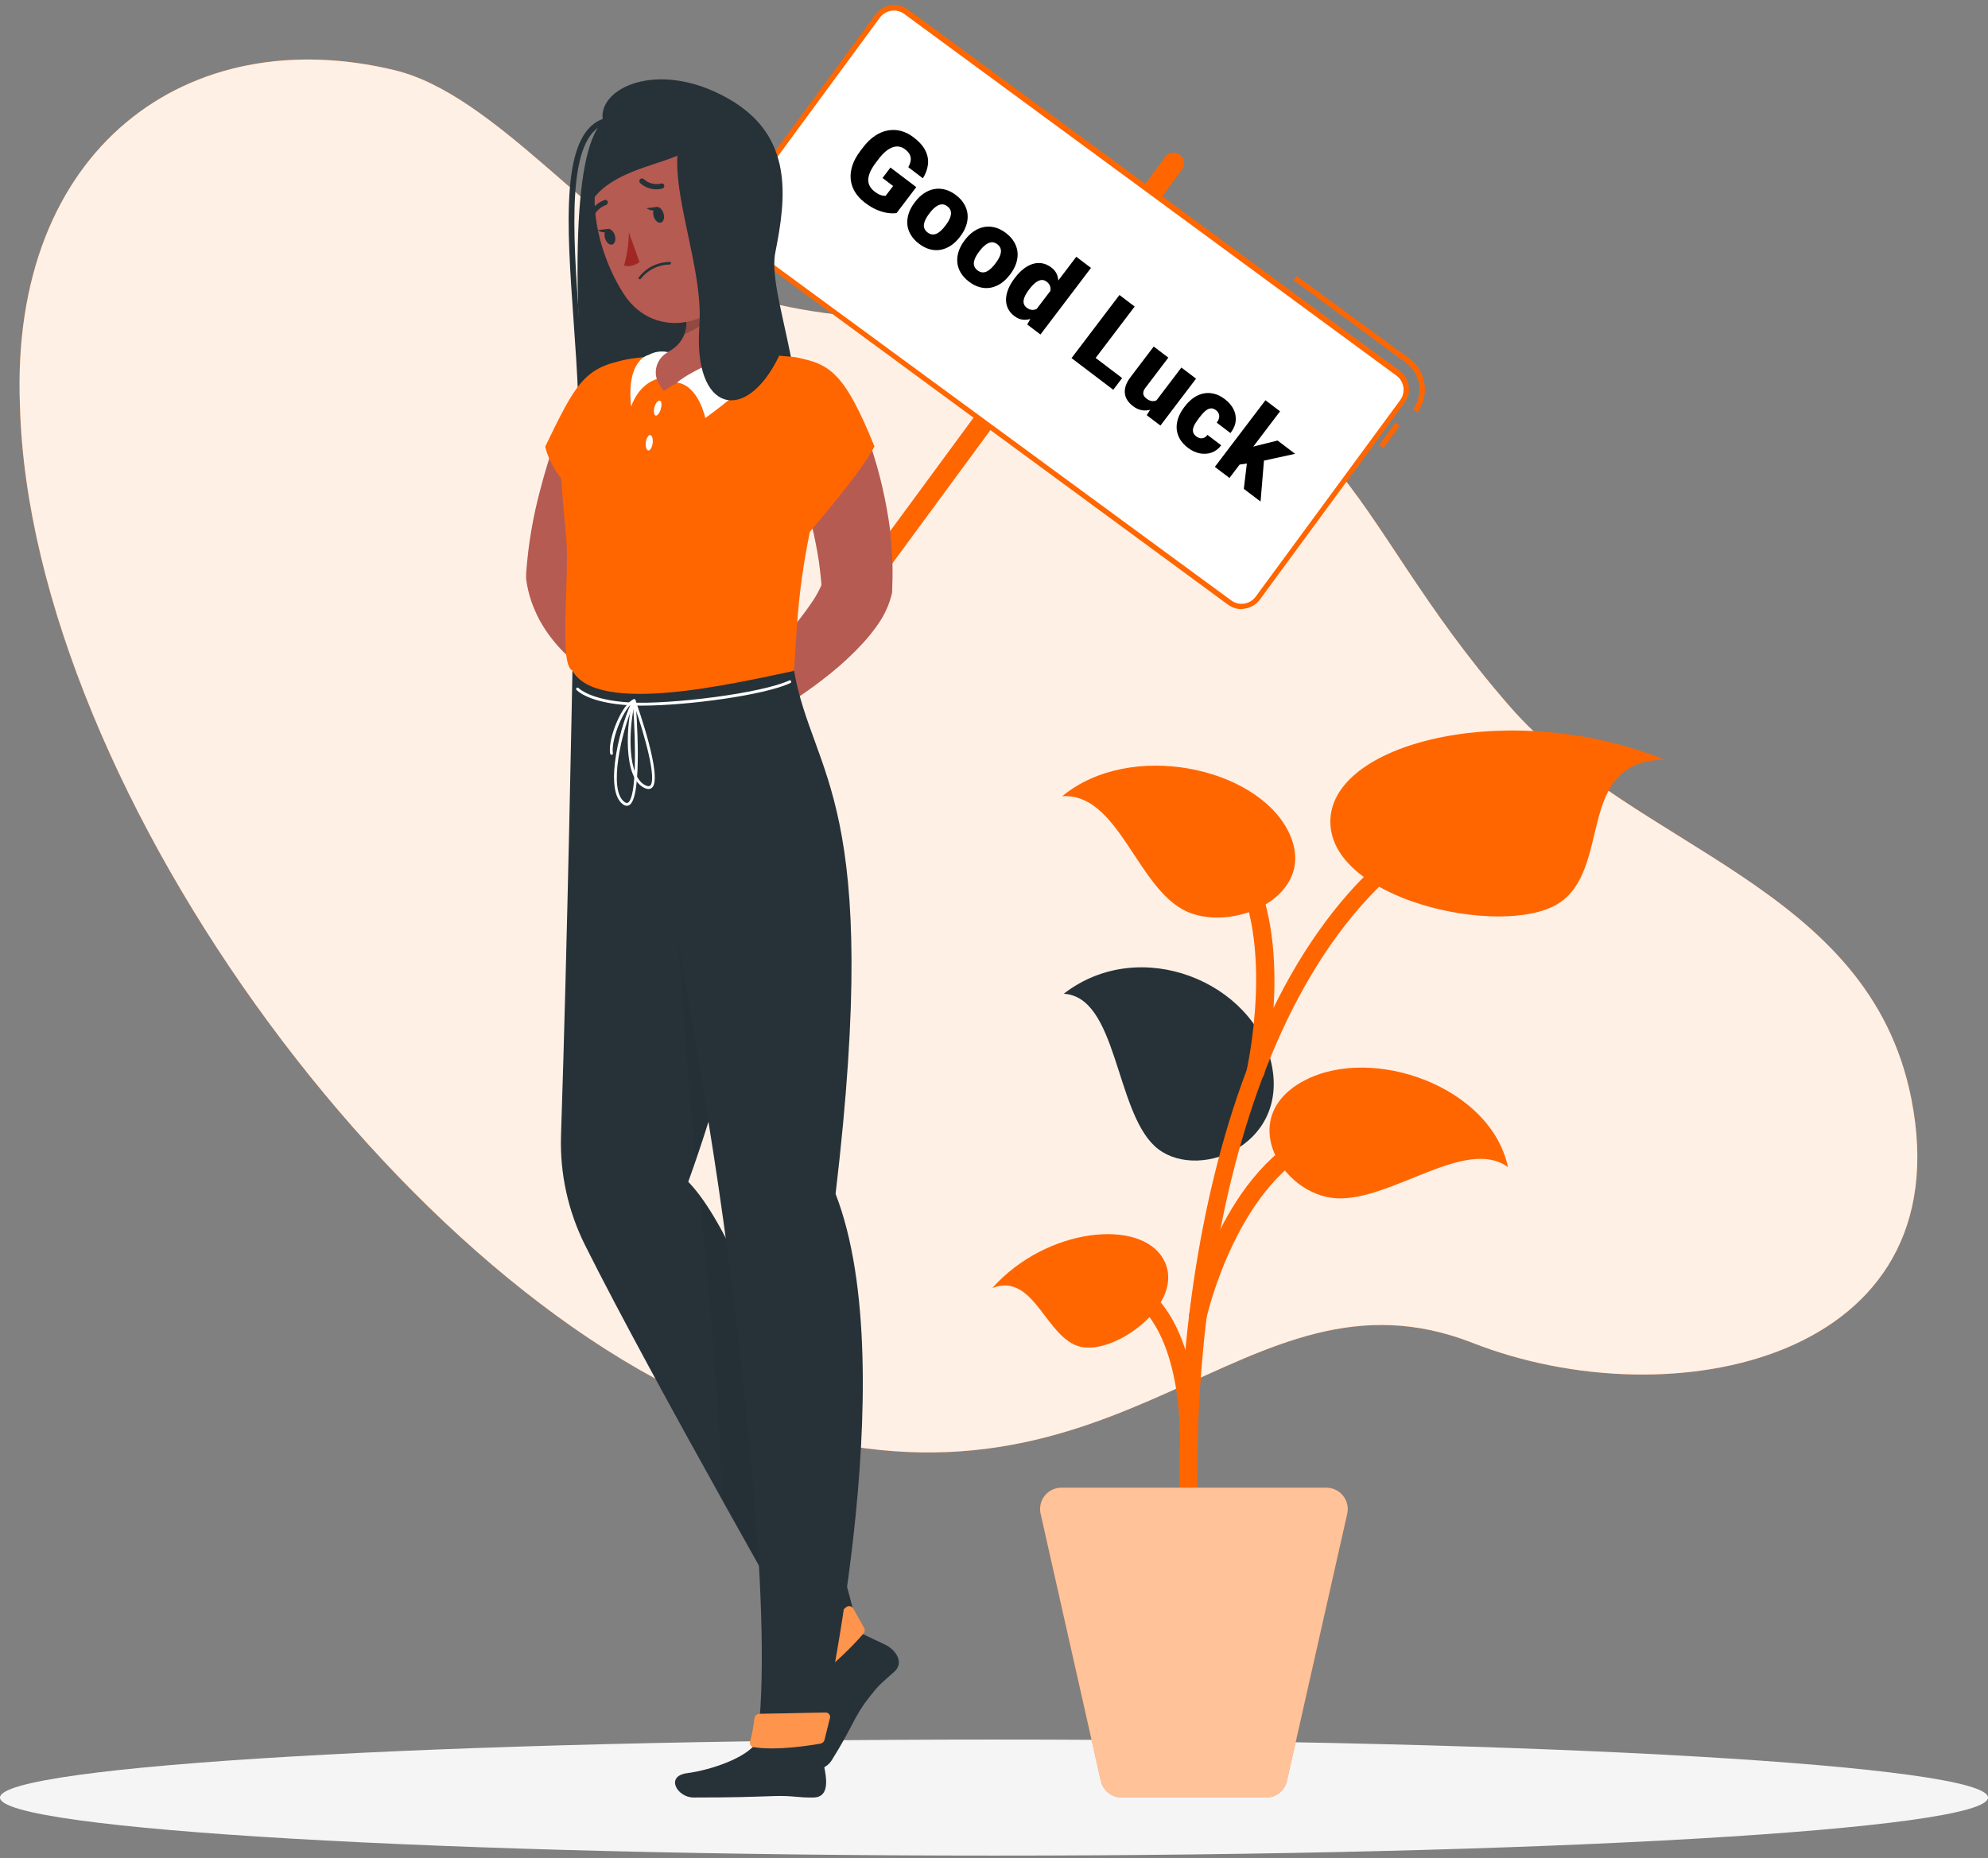 <svg width="169" height="158" viewBox="0 0 169 158" fill="none" xmlns="http://www.w3.org/2000/svg">
<rect x="0" y="0" width="169" height="158" fill="#808080" stroke="none"/>
<path d="M1.695 34.493C0.824 12.594 15.981 1.703 33.579 5.974C42.017 8.022 50.506 19.484 58.477 23.276C68.876 28.24 78.93 26.645 89.42 28.27C115.534 32.31 113.325 42.844 128.365 60.084C138.937 72.218 158.872 75.229 162.48 93.407C166.877 115.633 142.136 120.828 125.192 114.186C105.733 106.56 95.753 130.495 65.577 121.408C35.894 112.482 2.567 67.393 1.695 34.493Z" fill="#FF6600"/>
<path opacity="0.9" d="M1.695 34.493C0.824 12.594 15.981 1.703 33.579 5.974C42.017 8.022 50.506 19.484 58.477 23.276C68.876 28.24 78.93 26.645 89.42 28.27C115.534 32.31 113.325 42.844 128.365 60.084C138.937 72.218 158.872 75.229 162.48 93.407C166.877 115.633 142.136 120.828 125.192 114.186C105.733 106.56 95.753 130.495 65.577 121.408C35.894 112.482 2.567 67.393 1.695 34.493Z" fill="white"/>
<path d="M84.5 157.777C131.168 157.777 169 155.568 169 152.844C169 150.119 131.168 147.91 84.5 147.91C37.832 147.91 0 150.119 0 152.844C0 155.568 37.832 157.777 84.5 157.777Z" fill="#F5F5F5"/>
<path d="M108.095 90.473C109.603 97.573 101.514 100.576 98.154 97.446C94.794 94.317 94.96 84.751 90.427 84.498C96.969 79.434 106.626 83.566 108.095 90.473Z" fill="#263238"/>
<path d="M101.497 134.766C101.312 134.766 101.133 134.698 100.995 134.575C100.857 134.452 100.769 134.283 100.747 134.099C99.074 120.018 101.183 86.382 118.433 72.279C118.509 72.209 118.598 72.156 118.696 72.123C118.793 72.089 118.896 72.076 118.999 72.083C119.101 72.091 119.202 72.119 119.293 72.166C119.384 72.214 119.465 72.28 119.53 72.359C119.595 72.439 119.644 72.531 119.672 72.63C119.701 72.729 119.709 72.833 119.696 72.935C119.683 73.037 119.649 73.136 119.597 73.224C119.544 73.313 119.474 73.39 119.391 73.451C102.639 87.153 100.608 120.109 102.251 133.92C102.273 134.119 102.216 134.319 102.092 134.477C101.968 134.634 101.787 134.736 101.588 134.761L101.497 134.766Z" fill="#FF6600"/>
<path d="M95.352 152.843H107.633C108.045 152.843 108.445 152.703 108.766 152.445C109.088 152.188 109.312 151.829 109.403 151.427L114.528 128.708C114.587 128.442 114.586 128.166 114.525 127.901C114.463 127.635 114.343 127.387 114.172 127.175C114.002 126.962 113.786 126.791 113.541 126.673C113.295 126.555 113.026 126.494 112.754 126.494H90.231C89.959 126.493 89.69 126.555 89.445 126.672C89.199 126.79 88.984 126.962 88.814 127.175C88.644 127.387 88.524 127.636 88.463 127.901C88.402 128.166 88.401 128.442 88.462 128.708L93.582 151.431C93.674 151.832 93.899 152.19 94.221 152.446C94.542 152.703 94.941 152.842 95.352 152.843Z" fill="#FF6600"/>
<path opacity="0.6" d="M95.352 152.843H107.633C108.045 152.843 108.445 152.703 108.766 152.445C109.088 152.188 109.312 151.829 109.403 151.427L114.528 128.708C114.587 128.442 114.586 128.166 114.525 127.901C114.463 127.635 114.343 127.387 114.172 127.175C114.002 126.962 113.786 126.791 113.541 126.673C113.295 126.555 113.026 126.494 112.754 126.494H90.231C89.959 126.493 89.69 126.555 89.445 126.672C89.199 126.79 88.984 126.962 88.814 127.175C88.644 127.387 88.524 127.636 88.463 127.901C88.402 128.166 88.401 128.442 88.462 128.708L93.582 151.431C93.674 151.832 93.899 152.19 94.221 152.446C94.542 152.703 94.941 152.842 95.352 152.843Z" fill="white"/>
<path d="M106.727 91.89C106.668 91.889 106.609 91.882 106.552 91.868C106.456 91.846 106.365 91.804 106.284 91.746C106.204 91.689 106.136 91.616 106.083 91.531C106.031 91.447 105.996 91.354 105.98 91.256C105.964 91.158 105.967 91.058 105.99 90.962C105.99 90.853 108.452 80.136 104.709 73.839C104.607 73.665 104.577 73.458 104.628 73.263C104.678 73.068 104.803 72.901 104.977 72.799C105.15 72.697 105.357 72.668 105.552 72.718C105.747 72.768 105.914 72.894 106.016 73.067C110.087 79.888 107.598 90.853 107.481 91.289C107.444 91.461 107.349 91.615 107.212 91.725C107.074 91.834 106.903 91.893 106.727 91.89Z" fill="#FF6600"/>
<path d="M113.098 69.655C112.793 76.497 127.646 79.761 132.405 76.868C137.164 73.974 133.804 64.665 141.496 64.595C128.635 59.387 113.395 62.996 113.098 69.655Z" fill="#FF6600"/>
<path d="M109.503 70.653C112.327 76.227 104.548 79.522 100.56 77.342C96.572 75.163 94.99 67.415 90.301 67.698C96.102 62.917 106.753 65.227 109.503 70.653Z" fill="#FF6600"/>
<path d="M101.061 123.256H101.03C100.83 123.247 100.642 123.159 100.506 123.013C100.37 122.866 100.297 122.671 100.303 122.471C100.303 122.358 100.638 111.07 94.297 109.706C94.101 109.664 93.93 109.546 93.821 109.377C93.713 109.209 93.675 109.004 93.717 108.808C93.76 108.613 93.878 108.441 94.046 108.333C94.215 108.224 94.419 108.187 94.615 108.229C102.194 109.854 101.837 122.009 101.815 122.528C101.808 122.723 101.726 122.908 101.585 123.044C101.444 123.18 101.256 123.256 101.061 123.256Z" fill="#FF6600"/>
<path d="M98.925 107.108C100.895 110.761 94.855 115.21 91.87 114.517C88.884 113.824 87.947 108.146 84.361 109.514C88.954 104.363 97.008 103.557 98.925 107.108Z" fill="#FF6600"/>
<path d="M101.841 112.578C101.786 112.585 101.731 112.585 101.675 112.578C101.48 112.534 101.311 112.414 101.203 112.245C101.095 112.076 101.059 111.872 101.1 111.676C101.214 111.162 103.977 99.059 112.231 95.839C112.325 95.797 112.426 95.775 112.528 95.774C112.631 95.773 112.732 95.792 112.827 95.831C112.922 95.871 113.008 95.928 113.079 96.002C113.151 96.075 113.207 96.162 113.244 96.257C113.282 96.353 113.299 96.455 113.296 96.557C113.292 96.66 113.268 96.761 113.225 96.853C113.181 96.946 113.119 97.029 113.043 97.098C112.967 97.166 112.877 97.218 112.78 97.251C105.271 100.179 102.604 111.885 102.578 112.003C102.537 112.168 102.443 112.314 102.309 112.419C102.176 112.523 102.011 112.579 101.841 112.578Z" fill="#FF6600"/>
<path d="M110.906 91.864C104.957 94.976 108.971 101.627 113.608 101.888C118.245 102.15 124.634 96.619 128.195 99.243C126.739 92.387 116.703 88.835 110.906 91.864Z" fill="#FF6600"/>
<path d="M61.737 65.615C61.548 65.474 61.422 65.264 61.386 65.03C61.351 64.797 61.41 64.559 61.55 64.368L99.056 13.343C99.197 13.154 99.407 13.027 99.641 12.992C99.874 12.957 100.112 13.016 100.303 13.156C100.492 13.297 100.618 13.507 100.654 13.741C100.689 13.974 100.63 14.212 100.49 14.402L62.984 65.423C62.916 65.52 62.83 65.602 62.73 65.664C62.63 65.726 62.518 65.768 62.402 65.786C62.285 65.804 62.166 65.798 62.052 65.768C61.938 65.739 61.831 65.687 61.737 65.615Z" fill="#FF6600"/>
<path d="M118.635 35.931L117.244 37.841L117.604 38.103L118.996 36.193L118.635 35.931Z" fill="#FF6600"/>
<path d="M120.485 35.068L120.123 34.807C120.567 34.202 120.752 33.446 120.64 32.704C120.527 31.962 120.125 31.296 119.522 30.849L109.969 23.829L110.23 23.471L119.801 30.479C120.148 30.735 120.44 31.057 120.662 31.427C120.884 31.796 121.031 32.205 121.095 32.632C121.159 33.058 121.137 33.493 121.033 33.911C120.928 34.329 120.742 34.722 120.485 35.068Z" fill="#FF6600"/>
<path d="M104.547 51.233L62.709 20.486C62.528 20.352 62.374 20.184 62.257 19.991C62.14 19.798 62.063 19.584 62.029 19.361C61.995 19.138 62.005 18.911 62.059 18.692C62.113 18.473 62.209 18.266 62.343 18.085L74.642 1.354C74.775 1.172 74.943 1.017 75.136 0.9C75.329 0.783 75.543 0.705 75.766 0.671C75.99 0.637 76.217 0.648 76.436 0.702C76.656 0.756 76.862 0.853 77.043 0.988L118.881 31.734C119.063 31.868 119.216 32.035 119.333 32.228C119.45 32.421 119.528 32.634 119.562 32.857C119.596 33.08 119.585 33.307 119.531 33.526C119.477 33.744 119.381 33.95 119.247 34.131L106.949 50.867C106.815 51.049 106.648 51.203 106.455 51.32C106.262 51.437 106.047 51.515 105.824 51.549C105.601 51.583 105.373 51.573 105.154 51.518C104.935 51.464 104.729 51.367 104.547 51.233Z" fill="white"/>
<path d="M105.541 51.791C105.129 51.79 104.728 51.659 104.395 51.416L62.557 20.665C62.351 20.515 62.177 20.326 62.044 20.108C61.912 19.89 61.824 19.648 61.785 19.396C61.747 19.144 61.758 18.887 61.82 18.639C61.881 18.392 61.991 18.159 62.143 17.954L74.442 1.219C74.744 0.802 75.199 0.522 75.707 0.441C76.215 0.359 76.735 0.482 77.152 0.783L118.991 31.534C119.403 31.839 119.679 32.295 119.758 32.803C119.797 33.055 119.786 33.312 119.724 33.56C119.663 33.807 119.553 34.041 119.4 34.245L107.101 50.98C106.796 51.393 106.341 51.669 105.833 51.747C105.737 51.768 105.639 51.783 105.541 51.791ZM104.67 51.054C104.983 51.284 105.374 51.381 105.759 51.326C106.143 51.27 106.491 51.066 106.727 50.758L119.03 34.023C119.264 33.704 119.362 33.306 119.302 32.915C119.242 32.525 119.03 32.174 118.712 31.94L76.873 1.189C76.716 1.072 76.537 0.988 76.347 0.941C76.157 0.894 75.959 0.885 75.766 0.915C75.572 0.944 75.386 1.012 75.219 1.113C75.052 1.215 74.906 1.349 74.79 1.507L62.487 18.242C62.253 18.56 62.154 18.958 62.213 19.349C62.242 19.543 62.309 19.729 62.411 19.897C62.512 20.064 62.647 20.21 62.805 20.325L104.67 51.054Z" fill="#FF6600"/>
<path d="M72.929 35.217C73.099 35.583 73.213 35.845 73.339 36.15C73.465 36.455 73.574 36.738 73.688 37.021C73.914 37.605 74.123 38.198 74.298 38.791C74.67 39.979 74.978 41.187 75.222 42.408C75.352 43.018 75.453 43.637 75.553 44.256C75.653 44.875 75.718 45.507 75.766 46.139C75.879 47.414 75.907 48.695 75.849 49.974V50.192C75.845 50.331 75.824 50.47 75.788 50.606C75.562 51.469 75.188 52.286 74.681 53.02C74.287 53.599 73.85 54.149 73.374 54.663C72.527 55.589 71.61 56.448 70.632 57.234C69.691 57.997 68.728 58.703 67.743 59.361C66.757 60.022 65.739 60.633 64.692 61.191C64.343 61.379 63.939 61.436 63.552 61.353C63.164 61.269 62.819 61.051 62.578 60.736C62.337 60.422 62.216 60.032 62.236 59.636C62.256 59.241 62.416 58.865 62.688 58.577L62.722 58.537L64.98 56.101C65.725 55.282 66.457 54.467 67.159 53.643C67.827 52.86 68.453 52.041 69.033 51.19C69.283 50.825 69.505 50.442 69.695 50.043C69.819 49.825 69.896 49.583 69.922 49.333L69.857 49.969C69.769 48.958 69.665 47.947 69.478 46.919C69.29 45.89 69.081 44.879 68.811 43.868C68.54 42.857 68.253 41.833 67.939 40.817C67.773 40.316 67.595 39.819 67.425 39.327L67.155 38.599L66.902 37.937L66.837 37.767C66.54 36.962 66.564 36.075 66.906 35.288C67.247 34.502 67.879 33.877 68.669 33.545C69.459 33.212 70.347 33.197 71.148 33.503C71.949 33.809 72.601 34.412 72.968 35.187L72.929 35.217Z" fill="#B55B52"/>
<path d="M51.265 10.314C48.445 13.017 48.798 26.226 49.958 38.795C51.117 51.364 61.764 49.285 65.717 43.837C70.946 36.594 65.063 25.751 65.908 21.48C66.828 16.838 67.516 11.587 61.947 8.406C55.898 4.941 50.655 7.556 51.265 10.314Z" fill="#263238"/>
<path d="M49.278 39.989H49.256C49.193 39.982 49.135 39.951 49.095 39.902C49.055 39.853 49.036 39.791 49.042 39.727C49.395 36.241 49.073 31.704 48.764 27.32C48.179 19.083 47.626 11.299 51.326 10.088C51.356 10.078 51.387 10.074 51.419 10.076C51.45 10.078 51.481 10.086 51.509 10.101C51.537 10.115 51.562 10.135 51.582 10.159C51.602 10.182 51.617 10.21 51.627 10.24C51.646 10.3 51.641 10.366 51.612 10.422C51.584 10.478 51.534 10.521 51.474 10.541C48.132 11.635 48.694 19.593 49.239 27.289C49.552 31.691 49.875 36.241 49.517 39.776C49.511 39.834 49.483 39.889 49.439 39.928C49.394 39.968 49.337 39.989 49.278 39.989Z" fill="#263238"/>
<path d="M54.499 37.173L53.422 40.224C53.06 41.257 52.721 42.29 52.385 43.318C52.049 44.347 51.744 45.375 51.465 46.369C51.187 47.363 50.951 48.387 50.781 49.346V48.849C50.76 49.389 50.832 49.928 50.995 50.444C51.091 50.736 51.204 51.037 51.339 51.35C51.474 51.664 51.653 51.965 51.836 52.283C52.226 52.94 52.663 53.568 53.143 54.161C53.392 54.471 53.653 54.78 53.928 55.081L54.725 55.953L54.9 56.14C55.152 56.419 55.302 56.776 55.325 57.151C55.348 57.527 55.242 57.899 55.026 58.207C54.81 58.515 54.495 58.74 54.134 58.846C53.773 58.952 53.387 58.932 53.039 58.79C52.751 58.668 52.542 58.585 52.306 58.476C52.071 58.367 51.871 58.262 51.631 58.145C51.192 57.912 50.757 57.66 50.324 57.386C49.458 56.824 48.651 56.174 47.918 55.447C47.124 54.655 46.444 53.758 45.896 52.78C45.607 52.244 45.362 51.686 45.163 51.111C44.956 50.501 44.81 49.871 44.728 49.232C44.721 49.16 44.721 49.087 44.728 49.014V48.736C44.904 46.276 45.322 43.84 45.974 41.462C46.27 40.307 46.623 39.174 46.99 38.049C47.356 36.925 47.752 35.844 48.236 34.694C48.565 33.887 49.197 33.242 49.997 32.896C50.797 32.55 51.7 32.532 52.513 32.844C53.326 33.157 53.984 33.775 54.347 34.568C54.709 35.36 54.746 36.262 54.451 37.082L54.499 37.173Z" fill="#B55B52"/>
<path d="M53.121 30.615C49.635 31.273 48.907 32.694 46.349 37.971C47.12 41.458 51.975 44.508 51.975 44.508C51.975 44.508 58.839 35.108 53.121 30.615Z" fill="#FF6600"/>
<path d="M47.595 37.191C47.539 39.043 47.722 41.283 48.136 45.689C48.419 49.424 47.486 56.523 48.663 57.02H67.503C67.882 51.673 67.743 47.99 71.125 36.053C71.324 35.429 71.382 34.768 71.293 34.119C71.203 33.47 70.97 32.849 70.61 32.301C70.25 31.754 69.772 31.294 69.211 30.955C68.65 30.617 68.02 30.408 67.368 30.344C66.618 30.27 65.83 30.205 65.015 30.165C62.168 29.962 59.311 29.962 56.464 30.165C55.536 30.253 54.573 30.37 53.649 30.497C52.02 30.737 50.525 31.536 49.42 32.757C48.316 33.978 47.671 35.546 47.595 37.191Z" fill="#FF6600"/>
<path d="M56.172 34.776C56.076 35.13 55.867 35.378 55.736 35.334C55.605 35.291 55.536 34.973 55.636 34.62C55.736 34.267 55.937 34.023 56.094 34.066C56.251 34.11 56.277 34.428 56.172 34.776Z" fill="white"/>
<path d="M55.483 37.683C55.435 38.045 55.27 38.324 55.113 38.302C54.956 38.28 54.86 37.975 54.904 37.613C54.947 37.252 55.113 36.973 55.274 36.994C55.435 37.016 55.527 37.326 55.483 37.683Z" fill="white"/>
<path d="M63.202 20.857C63.119 23.703 62.766 28.353 64.544 30.188C64.544 30.188 61.929 29.8 56.403 33.238C54.799 30.937 55.989 30.188 55.989 30.188C57.567 29.9 58.944 28.296 58.081 26.305L63.202 20.857Z" fill="#B55B52"/>
<path d="M57.567 32.532C59.388 32.789 59.959 35.543 59.959 35.543C59.959 35.543 64.317 32.444 65.725 30.261C65.174 29.951 64.641 29.612 64.126 29.246C64.126 29.246 58.63 31.477 57.567 32.532Z" fill="white"/>
<path d="M55.832 32.236C55.832 32.236 54.385 32.55 53.653 34.563C53.217 30.549 55.139 30.179 55.139 30.179C55.641 29.901 56.227 29.817 56.787 29.944C56.386 30.155 56.071 30.499 55.897 30.918C55.723 31.336 55.7 31.802 55.832 32.236Z" fill="white"/>
<path opacity="0.2" d="M59.999 24.609L59.279 25.044L58.081 26.317C58.391 26.966 58.433 27.711 58.199 28.392C59.563 27.86 60.94 26.792 61.306 25.637V25.611C61.363 25.439 61.365 25.253 61.312 25.08C61.259 24.907 61.153 24.755 61.009 24.644C60.865 24.534 60.691 24.471 60.51 24.465C60.328 24.459 60.15 24.509 59.999 24.609Z" fill="black"/>
<path d="M62.273 14.184C63.581 18.507 64.235 20.286 62.971 23.367C61.075 27.973 55.645 28.897 53.104 25.11C50.82 21.702 49.051 15.2 52.433 11.783C55.815 8.366 60.966 9.857 62.273 14.184Z" fill="#B55B52"/>
<path d="M56.39 18.098C56.517 18.455 56.438 18.822 56.216 18.917C55.993 19.013 55.71 18.8 55.584 18.442C55.458 18.085 55.536 17.715 55.758 17.619C55.98 17.523 56.264 17.736 56.39 18.098Z" fill="#263238"/>
<path d="M52.25 19.959C52.376 20.316 52.298 20.687 52.075 20.783C51.853 20.878 51.574 20.665 51.448 20.303C51.322 19.942 51.4 19.58 51.622 19.484C51.844 19.388 52.115 19.602 52.25 19.959Z" fill="#263238"/>
<path d="M51.718 19.461L50.816 19.562C50.816 19.562 51.47 20.054 51.718 19.461Z" fill="#263238"/>
<path d="M53.462 19.754C53.446 20.705 53.309 21.649 53.056 22.565C53.662 22.814 54.364 22.282 54.364 22.282L53.462 19.754Z" fill="#A02724"/>
<path d="M56.312 22.334C56.517 22.294 56.725 22.272 56.935 22.269C56.949 22.268 56.963 22.271 56.976 22.277C56.989 22.282 57.001 22.291 57.01 22.301C57.02 22.311 57.028 22.323 57.033 22.336C57.038 22.349 57.04 22.363 57.039 22.378C57.037 22.408 57.024 22.436 57.002 22.457C56.98 22.478 56.952 22.49 56.922 22.491C56.449 22.497 55.985 22.609 55.562 22.819C55.138 23.028 54.768 23.33 54.477 23.702C54.469 23.714 54.459 23.724 54.448 23.731C54.436 23.739 54.423 23.744 54.41 23.747C54.396 23.749 54.382 23.749 54.369 23.747C54.355 23.744 54.342 23.738 54.331 23.731C54.319 23.723 54.309 23.713 54.302 23.702C54.294 23.69 54.289 23.677 54.286 23.664C54.284 23.65 54.284 23.636 54.286 23.623C54.289 23.609 54.295 23.596 54.302 23.585C54.794 22.933 55.51 22.487 56.312 22.334Z" fill="#263238"/>
<path d="M64.518 17.017C64.544 17.447 64.48 17.879 64.329 18.283C64.179 18.688 63.947 19.056 63.646 19.366C62.866 20.094 61.903 19.257 61.655 18.058C61.428 16.969 61.563 15.282 62.574 15.034C63.585 14.785 64.487 15.853 64.518 17.017Z" fill="#FFB573"/>
<path d="M58.787 9.922C55.519 13.434 59.903 21.75 59.454 27.729C58.909 35.059 63.402 36.136 66.231 30.265C64.126 24.713 66.301 16.398 65.734 13.482C65.076 10.14 61.11 8.292 58.787 9.922Z" fill="#263238"/>
<path d="M54.555 15.173C54.584 15.169 54.613 15.172 54.641 15.18C54.669 15.188 54.694 15.202 54.717 15.221C54.913 15.404 55.153 15.535 55.413 15.602C55.673 15.669 55.946 15.67 56.207 15.605C56.234 15.596 56.262 15.593 56.289 15.596C56.317 15.598 56.344 15.607 56.369 15.62C56.393 15.633 56.415 15.652 56.432 15.674C56.449 15.696 56.462 15.721 56.468 15.748C56.481 15.807 56.473 15.868 56.444 15.92C56.415 15.972 56.368 16.012 56.312 16.032C55.983 16.119 55.637 16.122 55.306 16.04C54.976 15.959 54.671 15.796 54.42 15.566C54.39 15.535 54.368 15.496 54.359 15.454C54.349 15.412 54.351 15.368 54.365 15.327C54.379 15.286 54.405 15.25 54.438 15.223C54.472 15.196 54.512 15.179 54.555 15.173Z" fill="#263238"/>
<path d="M50.254 18.756C50.228 18.767 50.201 18.772 50.173 18.772C50.145 18.772 50.118 18.767 50.093 18.756C50.039 18.733 49.997 18.69 49.974 18.637C49.951 18.583 49.95 18.523 49.971 18.468C50.083 18.13 50.271 17.821 50.521 17.566C50.771 17.312 51.076 17.118 51.413 17C51.44 16.992 51.469 16.99 51.497 16.994C51.525 16.998 51.552 17.008 51.576 17.024C51.6 17.039 51.62 17.059 51.636 17.083C51.651 17.106 51.661 17.133 51.666 17.161C51.679 17.219 51.669 17.281 51.638 17.332C51.608 17.383 51.558 17.42 51.5 17.436C51.236 17.534 50.997 17.691 50.801 17.895C50.606 18.099 50.459 18.344 50.371 18.612C50.363 18.643 50.348 18.672 50.328 18.697C50.307 18.721 50.282 18.742 50.254 18.756Z" fill="#263238"/>
<path d="M55.863 17.597L54.961 17.701C54.961 17.701 55.614 18.194 55.863 17.597Z" fill="#263238"/>
<path d="M67.538 30.388C70.589 30.863 71.831 31.795 74.337 37.958C73.199 40.255 68.109 46.073 68.109 46.073C68.109 46.073 63.703 34.877 67.538 30.388Z" fill="#FF6600"/>
<path d="M70.694 149.688C72.515 146.781 72.598 145.979 73.784 144.458C74.795 143.151 74.799 143.251 76.041 142.126C76.865 141.381 76.185 140.313 75.287 139.86C74.585 139.512 73.823 139.202 72.977 138.736L69.744 141.669C70.306 143.338 69.992 146.811 68.763 149.117C67.887 150.76 69.966 150.847 70.694 149.688Z" fill="#263238"/>
<path d="M48.663 57.042C48.663 57.042 48.227 80.537 47.691 96.567C47.59 99.78 48.288 102.968 49.722 105.845C55.388 117.22 69.508 141.943 69.508 141.943C70.075 142.44 72.777 139.529 72.995 138.727C72.995 138.727 65.316 107.484 58.508 100.484C67.556 75.447 65.098 57.042 65.098 57.042H48.663Z" fill="#263238"/>
<g opacity="0.2">
<path opacity="0.2" d="M65.159 57.731L56.281 58.358C56.281 58.358 57.728 84.163 59.14 98.632C66.453 77.343 65.481 61.218 65.159 57.731Z" fill="black"/>
<path opacity="0.2" d="M59.441 101.604C60.234 109.013 61.053 118.679 61.424 127.596C64.335 132.826 66.945 137.432 68.371 139.938C69.063 136.831 69.804 133.122 70.397 129.191C67.773 120.1 63.524 107.021 59.441 101.604Z" fill="black"/>
</g>
<path d="M67.773 140.723C68.092 141.124 68.645 141.839 69.055 142.388C69.122 142.469 69.217 142.523 69.321 142.54C69.425 142.557 69.532 142.535 69.621 142.479C70.993 141.402 72.263 140.2 73.413 138.888C73.469 138.824 73.503 138.745 73.512 138.661C73.52 138.576 73.502 138.491 73.461 138.418L72.537 136.775C72.507 136.723 72.466 136.678 72.417 136.644C72.368 136.609 72.312 136.586 72.253 136.576C72.194 136.565 72.133 136.568 72.076 136.583C72.018 136.599 71.964 136.627 71.918 136.666L67.826 140.152C67.785 140.186 67.751 140.228 67.726 140.275C67.701 140.322 67.686 140.374 67.681 140.427C67.677 140.48 67.682 140.533 67.698 140.584C67.714 140.635 67.739 140.682 67.773 140.723Z" fill="#FF6600"/>
<path opacity="0.3" d="M67.773 140.723C68.092 141.124 68.645 141.839 69.055 142.388C69.122 142.469 69.217 142.523 69.321 142.54C69.425 142.557 69.532 142.535 69.621 142.479C70.993 141.402 72.263 140.2 73.413 138.888C73.469 138.824 73.503 138.745 73.512 138.661C73.52 138.576 73.502 138.491 73.461 138.418L72.537 136.775C72.507 136.723 72.466 136.678 72.417 136.644C72.368 136.609 72.312 136.586 72.253 136.576C72.194 136.565 72.133 136.568 72.076 136.583C72.018 136.599 71.964 136.627 71.918 136.666L67.826 140.152C67.785 140.186 67.751 140.228 67.726 140.275C67.701 140.322 67.686 140.374 67.681 140.427C67.677 140.48 67.682 140.533 67.698 140.584C67.714 140.635 67.739 140.682 67.773 140.723Z" fill="white"/>
<path d="M58.961 152.838C62.448 152.838 63.781 152.781 65.751 152.716C67.433 152.659 67.817 152.868 69.168 152.838C70.297 152.812 70.353 151.735 70.118 150.493C70.001 149.87 69.8 149.107 69.652 148.101H64.352C63.507 149.473 60.404 150.506 58.412 150.768C56.516 151.021 57.571 152.838 58.961 152.838Z" fill="#263238"/>
<path d="M53.588 57.042C53.588 57.042 59.066 87.214 61.075 100.877C63.184 115.258 65.782 138.548 64.352 148.088C65.128 148.563 67.996 148.594 69.652 148.088C69.652 148.088 76.952 116.766 71.033 101.513C75.012 67.903 69.124 66.151 67.499 57.029L53.588 57.042Z" fill="#263238"/>
<path d="M64.135 146.114C64.059 146.775 63.938 147.43 63.773 148.075C63.756 148.126 63.75 148.18 63.756 148.234C63.762 148.287 63.78 148.339 63.808 148.384C63.837 148.43 63.875 148.469 63.92 148.498C63.965 148.528 64.016 148.547 64.069 148.554C65.982 148.868 68.828 148.415 69.735 148.258C69.822 148.244 69.902 148.204 69.966 148.143C70.03 148.083 70.074 148.004 70.092 147.918L70.55 146.088C70.566 146.031 70.569 145.972 70.558 145.914C70.547 145.856 70.523 145.801 70.487 145.755C70.45 145.709 70.404 145.671 70.35 145.647C70.297 145.622 70.238 145.61 70.179 145.613L64.57 145.722C64.462 145.721 64.357 145.761 64.277 145.833C64.196 145.906 64.145 146.006 64.135 146.114Z" fill="#FF6600"/>
<path opacity="0.3" d="M64.135 146.114C64.059 146.775 63.938 147.43 63.773 148.075C63.756 148.126 63.75 148.18 63.756 148.234C63.762 148.287 63.78 148.339 63.808 148.384C63.837 148.43 63.875 148.469 63.92 148.498C63.965 148.528 64.016 148.547 64.069 148.554C65.982 148.868 68.828 148.415 69.735 148.258C69.822 148.244 69.902 148.204 69.966 148.143C70.03 148.083 70.074 148.004 70.092 147.918L70.55 146.088C70.566 146.031 70.569 145.972 70.558 145.914C70.547 145.856 70.523 145.801 70.487 145.755C70.45 145.709 70.404 145.671 70.35 145.647C70.297 145.622 70.238 145.61 70.179 145.613L64.57 145.722C64.462 145.721 64.357 145.761 64.277 145.833C64.196 145.906 64.145 146.006 64.135 146.114Z" fill="white"/>
<path d="M58.717 9.26C62.426 14.629 52.18 12.698 49.949 17.745C49.957 12.698 50.376 8.802 58.717 9.26Z" fill="#263238"/>
<path d="M67.503 57.042C62.095 58.184 50.82 60.807 48.667 57.042C50.071 56.079 64.374 56.253 67.503 57.042Z" fill="#FF6600"/>
<path d="M54.577 59.997C54.219 59.997 53.884 59.997 53.579 59.971C50.057 59.788 49.051 58.707 49.011 58.664C49 58.653 48.991 58.64 48.985 58.626C48.979 58.612 48.976 58.596 48.976 58.581C48.976 58.565 48.979 58.55 48.985 58.536C48.991 58.521 49 58.509 49.011 58.498C49.034 58.476 49.063 58.464 49.094 58.464C49.125 58.464 49.155 58.476 49.177 58.498C49.177 58.498 50.179 59.548 53.583 59.731C56.987 59.914 64.74 58.956 67.094 57.857C67.123 57.845 67.155 57.844 67.185 57.854C67.215 57.865 67.24 57.886 67.255 57.914C67.267 57.944 67.267 57.977 67.256 58.007C67.245 58.037 67.222 58.061 67.194 58.075C64.984 59.117 58.399 59.997 54.577 59.997Z" fill="white"/>
<path d="M53.287 68.513C53.17 68.509 53.057 68.468 52.965 68.395C51.221 67.166 52.873 61.157 53.801 59.518C53.814 59.496 53.834 59.478 53.857 59.468C53.881 59.458 53.907 59.455 53.932 59.46C53.957 59.465 53.98 59.478 53.997 59.498C54.014 59.517 54.025 59.54 54.028 59.566C54.093 60.407 54.651 67.794 53.496 68.457C53.433 68.494 53.361 68.513 53.287 68.513ZM53.819 60.01C52.904 62.011 51.64 67.188 53.1 68.199C53.248 68.304 53.331 68.278 53.379 68.252C54.119 67.825 54.054 63.244 53.819 60.01Z" fill="white"/>
<path d="M55.13 67.088C55.039 67.085 54.949 67.066 54.865 67.031C52.851 66.238 53.287 61.291 53.792 59.544C53.8 59.52 53.815 59.499 53.834 59.484C53.853 59.468 53.877 59.459 53.901 59.456C53.926 59.457 53.951 59.465 53.972 59.478C53.993 59.492 54.009 59.512 54.019 59.535C54.259 60.206 56.333 66.098 55.44 66.966C55.357 67.046 55.246 67.09 55.13 67.088ZM53.923 59.984C53.457 62.01 53.278 66.151 54.952 66.809C55.17 66.896 55.248 66.809 55.274 66.809C55.841 66.246 54.821 62.555 53.923 59.984Z" fill="white"/>
<path d="M51.984 64.168C51.956 64.168 51.928 64.158 51.906 64.139C51.885 64.121 51.87 64.095 51.866 64.067C51.657 62.729 52.947 59.761 53.871 59.465C53.886 59.46 53.901 59.457 53.917 59.458C53.932 59.459 53.947 59.463 53.961 59.47C53.975 59.477 53.987 59.487 53.997 59.499C54.007 59.511 54.015 59.524 54.019 59.539C54.029 59.569 54.027 59.602 54.013 59.63C53.999 59.659 53.975 59.681 53.945 59.692C53.135 59.949 51.914 62.83 52.102 64.05C52.105 64.081 52.097 64.112 52.078 64.138C52.06 64.163 52.032 64.18 52.001 64.185L51.984 64.168Z" fill="white"/>
<path d="M77.892 15.91L76.219 18.114C76.051 18.146 75.829 18.148 75.552 18.12C75.28 18.091 74.97 18.009 74.623 17.874C74.277 17.739 73.91 17.525 73.525 17.232C73.168 16.961 72.888 16.659 72.684 16.326C72.481 15.991 72.36 15.633 72.319 15.253C72.282 14.873 72.329 14.479 72.461 14.071C72.596 13.663 72.823 13.25 73.14 12.832L73.367 12.533C73.684 12.115 74.022 11.787 74.381 11.549C74.74 11.31 75.106 11.158 75.478 11.091C75.854 11.024 76.225 11.038 76.59 11.134C76.958 11.231 77.309 11.406 77.643 11.66C78.137 12.035 78.479 12.418 78.67 12.811C78.862 13.201 78.933 13.594 78.884 13.99C78.837 14.384 78.694 14.774 78.456 15.159L77.214 14.216C77.324 14.02 77.391 13.835 77.415 13.66C77.444 13.484 77.42 13.317 77.343 13.158C77.268 12.996 77.131 12.84 76.932 12.689C76.777 12.571 76.611 12.497 76.433 12.467C76.257 12.438 76.073 12.457 75.882 12.525C75.693 12.591 75.498 12.706 75.295 12.87C75.096 13.036 74.893 13.254 74.688 13.525L74.456 13.831C74.253 14.099 74.097 14.35 73.988 14.585C73.882 14.822 73.823 15.043 73.811 15.247C73.804 15.45 73.845 15.641 73.935 15.818C74.03 15.994 74.176 16.157 74.372 16.306C74.51 16.411 74.636 16.489 74.751 16.542C74.868 16.592 74.972 16.624 75.062 16.638C75.156 16.651 75.233 16.655 75.291 16.649L75.924 15.816L75.024 15.134L75.698 14.245L77.892 15.91ZM77.74 17.236L77.799 17.158C78.021 16.866 78.267 16.628 78.537 16.446C78.809 16.261 79.095 16.139 79.395 16.081C79.695 16.022 80.003 16.033 80.318 16.113C80.635 16.191 80.949 16.348 81.261 16.585C81.576 16.823 81.813 17.085 81.973 17.369C82.137 17.653 82.232 17.947 82.256 18.252C82.28 18.557 82.24 18.865 82.135 19.177C82.032 19.486 81.869 19.787 81.647 20.079L81.589 20.157C81.368 20.447 81.122 20.684 80.85 20.869C80.58 21.051 80.294 21.173 79.992 21.234C79.692 21.293 79.384 21.282 79.069 21.202C78.755 21.122 78.441 20.963 78.129 20.727C77.817 20.49 77.579 20.229 77.414 19.946C77.25 19.662 77.156 19.368 77.131 19.063C77.109 18.756 77.15 18.447 77.252 18.138C77.357 17.826 77.52 17.526 77.74 17.236ZM79.041 18.101L78.982 18.179C78.868 18.328 78.773 18.477 78.696 18.624C78.62 18.771 78.57 18.913 78.547 19.051C78.526 19.186 78.539 19.314 78.586 19.435C78.634 19.556 78.724 19.667 78.856 19.768C78.987 19.867 79.115 19.922 79.242 19.933C79.372 19.946 79.499 19.924 79.623 19.868C79.749 19.809 79.873 19.722 79.994 19.609C80.115 19.495 80.232 19.364 80.346 19.214L80.405 19.137C80.515 18.991 80.608 18.847 80.682 18.702C80.759 18.555 80.809 18.413 80.832 18.275C80.857 18.135 80.847 18.003 80.801 17.88C80.755 17.756 80.666 17.644 80.534 17.543C80.403 17.444 80.272 17.39 80.141 17.379C80.012 17.37 79.884 17.397 79.756 17.458C79.629 17.517 79.506 17.604 79.385 17.717C79.266 17.828 79.151 17.956 79.041 18.101ZM81.987 20.459L82.046 20.382C82.267 20.089 82.513 19.852 82.784 19.669C83.056 19.485 83.342 19.363 83.642 19.304C83.942 19.245 84.25 19.256 84.565 19.336C84.881 19.414 85.196 19.571 85.508 19.808C85.823 20.047 86.06 20.308 86.22 20.593C86.384 20.876 86.478 21.171 86.503 21.476C86.527 21.78 86.486 22.089 86.382 22.4C86.279 22.71 86.116 23.01 85.894 23.303L85.835 23.38C85.615 23.67 85.369 23.908 85.097 24.093C84.827 24.275 84.541 24.397 84.239 24.458C83.939 24.517 83.631 24.506 83.316 24.426C83.001 24.346 82.688 24.187 82.376 23.95C82.064 23.713 81.825 23.453 81.661 23.169C81.497 22.886 81.402 22.591 81.378 22.286C81.356 21.979 81.396 21.671 81.499 21.361C81.604 21.05 81.767 20.749 81.987 20.459ZM83.288 21.325L83.229 21.402C83.115 21.552 83.02 21.7 82.943 21.847C82.867 21.994 82.817 22.137 82.794 22.274C82.772 22.409 82.786 22.537 82.833 22.659C82.88 22.78 82.971 22.891 83.103 22.991C83.234 23.09 83.362 23.145 83.489 23.157C83.619 23.17 83.746 23.148 83.87 23.091C83.996 23.032 84.12 22.946 84.241 22.832C84.362 22.719 84.479 22.587 84.593 22.437L84.652 22.36C84.762 22.215 84.854 22.07 84.929 21.925C85.006 21.779 85.056 21.636 85.079 21.499C85.104 21.359 85.093 21.227 85.048 21.103C85.002 20.98 84.913 20.867 84.78 20.767C84.65 20.668 84.519 20.613 84.388 20.602C84.259 20.594 84.13 20.62 84.002 20.682C83.876 20.741 83.753 20.827 83.632 20.941C83.512 21.052 83.398 21.18 83.288 21.325ZM87.892 26.58L91.496 21.832L92.746 22.78L88.448 28.443L87.327 27.592L87.892 26.58ZM86.228 23.69L86.287 23.612C86.516 23.31 86.758 23.06 87.013 22.862C87.27 22.662 87.531 22.521 87.798 22.441C88.066 22.358 88.334 22.341 88.603 22.39C88.872 22.439 89.133 22.56 89.386 22.752C89.612 22.924 89.77 23.127 89.859 23.361C89.95 23.593 89.985 23.848 89.964 24.126C89.943 24.404 89.875 24.698 89.761 25.006C89.649 25.312 89.503 25.624 89.324 25.941L89.254 26.033C89.01 26.274 88.758 26.486 88.499 26.669C88.242 26.849 87.983 26.986 87.723 27.079C87.462 27.172 87.206 27.206 86.954 27.181C86.706 27.155 86.468 27.056 86.239 26.882C85.986 26.69 85.801 26.47 85.683 26.222C85.568 25.976 85.514 25.712 85.522 25.431C85.532 25.153 85.597 24.865 85.717 24.569C85.838 24.273 86.008 23.98 86.228 23.69ZM87.529 24.555L87.47 24.633C87.356 24.783 87.261 24.929 87.183 25.072C87.106 25.215 87.054 25.353 87.026 25.486C87.002 25.62 87.009 25.743 87.047 25.857C87.087 25.973 87.166 26.075 87.284 26.165C87.443 26.286 87.604 26.348 87.765 26.35C87.928 26.354 88.088 26.304 88.243 26.202C88.401 26.101 88.548 25.953 88.685 25.758L88.906 25.467C89.034 25.308 89.131 25.157 89.197 25.014C89.265 24.868 89.302 24.731 89.306 24.603C89.313 24.476 89.288 24.358 89.231 24.25C89.179 24.14 89.094 24.041 88.975 23.951C88.86 23.863 88.741 23.816 88.619 23.808C88.499 23.803 88.378 23.83 88.254 23.891C88.132 23.95 88.01 24.037 87.887 24.153C87.766 24.266 87.647 24.401 87.529 24.555ZM95.393 32.145L94.638 33.141L91.924 31.081L92.68 30.086L95.393 32.145ZM96.459 26.064L92.385 31.431L91.091 30.449L95.165 25.082L96.459 26.064ZM98.138 34.27L100.43 31.251L101.676 32.197L98.648 36.185L97.484 35.301L98.138 34.27ZM98.872 33.548L99.202 33.787C98.999 34.055 98.778 34.279 98.541 34.459C98.305 34.637 98.061 34.762 97.809 34.834C97.559 34.907 97.308 34.922 97.055 34.877C96.807 34.832 96.565 34.72 96.329 34.541C96.132 34.392 95.972 34.227 95.849 34.048C95.729 33.869 95.656 33.675 95.627 33.468C95.6 33.258 95.625 33.034 95.7 32.797C95.78 32.559 95.92 32.309 96.119 32.046L98.078 29.465L99.32 30.409L97.356 32.996C97.289 33.085 97.242 33.169 97.216 33.25C97.189 33.331 97.18 33.409 97.189 33.485C97.198 33.559 97.226 33.63 97.271 33.698C97.32 33.767 97.385 33.831 97.466 33.893C97.653 34.035 97.829 34.106 97.994 34.108C98.159 34.11 98.314 34.059 98.459 33.955C98.605 33.854 98.743 33.718 98.872 33.548ZM101.69 37.1C101.806 37.187 101.92 37.241 102.033 37.261C102.15 37.28 102.259 37.266 102.361 37.219C102.467 37.172 102.561 37.09 102.644 36.976L103.813 37.863C103.588 38.164 103.315 38.371 102.993 38.484C102.676 38.595 102.342 38.617 101.991 38.548C101.645 38.479 101.312 38.323 100.992 38.081C100.68 37.844 100.446 37.586 100.289 37.308C100.134 37.028 100.046 36.737 100.027 36.436C100.012 36.134 100.059 35.83 100.167 35.525C100.277 35.221 100.441 34.926 100.659 34.638L100.724 34.553C100.942 34.266 101.183 34.028 101.445 33.84C101.712 33.651 101.992 33.525 102.285 33.461C102.582 33.396 102.885 33.401 103.192 33.475C103.504 33.549 103.815 33.704 104.124 33.939C104.456 34.191 104.701 34.475 104.859 34.793C105.02 35.112 105.082 35.446 105.046 35.794C105.01 36.143 104.862 36.486 104.602 36.823L103.434 35.936C103.527 35.817 103.591 35.695 103.624 35.57C103.658 35.444 103.654 35.321 103.614 35.201C103.577 35.081 103.495 34.972 103.367 34.875C103.24 34.778 103.115 34.728 102.993 34.725C102.872 34.721 102.752 34.754 102.634 34.823C102.52 34.892 102.407 34.984 102.295 35.101C102.186 35.219 102.076 35.351 101.966 35.496L101.902 35.581C101.79 35.728 101.691 35.872 101.604 36.011C101.522 36.151 101.464 36.285 101.431 36.415C101.4 36.543 101.403 36.664 101.439 36.781C101.476 36.895 101.56 37.001 101.69 37.1ZM108.818 34.974L104.517 40.64L103.275 39.697L107.576 34.031L108.818 34.974ZM110.096 38.587L106.821 39.303L105.226 39.522L105.283 38.322L106.786 37.911L108.607 37.457L110.096 38.587ZM105.737 41.566L106.052 38.94L107.465 38.984L107.16 42.646L105.737 41.566Z" fill="black"/>
</svg>
